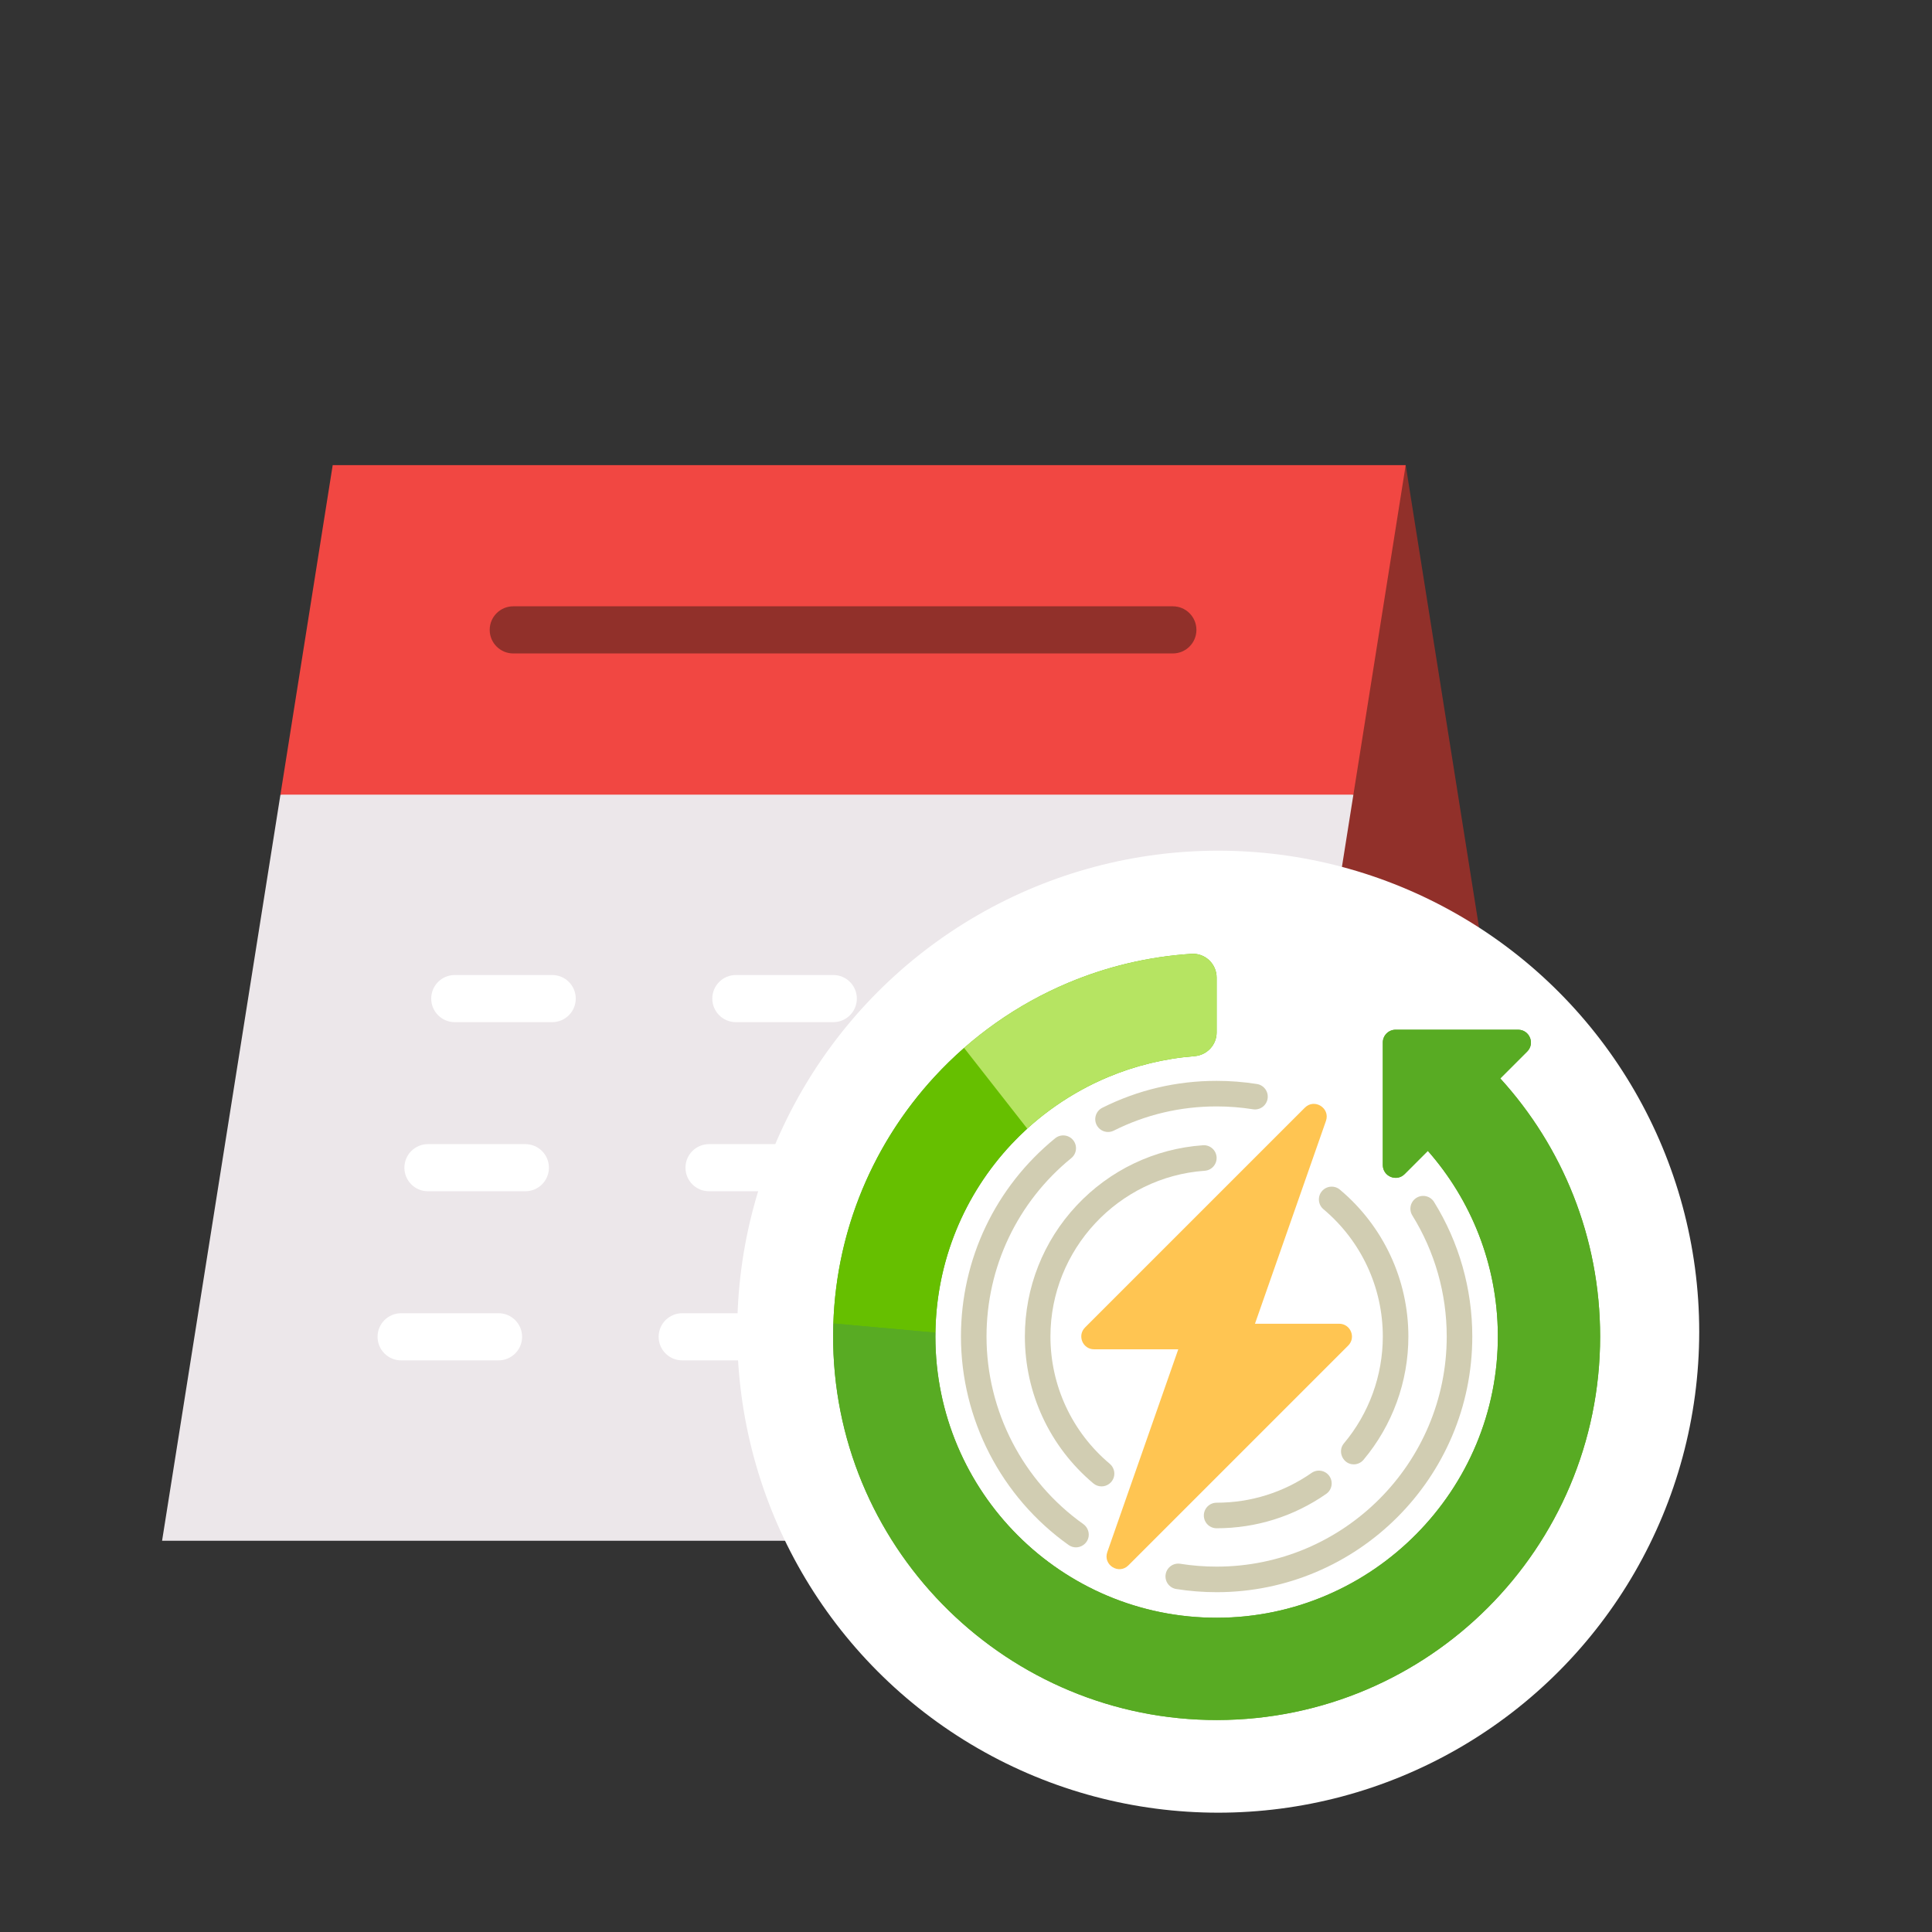<?xml version="1.0" encoding="UTF-8" standalone="no"?>
<!-- Generator: Adobe Illustrator 19.0.0, SVG Export Plug-In . SVG Version: 6.00 Build 0)  -->

<svg
   xmlns:dc="http://purl.org/dc/elements/1.1/"
   xmlns:cc="http://creativecommons.org/ns#"
   xmlns:rdf="http://www.w3.org/1999/02/22-rdf-syntax-ns#"
   xmlns:svg="http://www.w3.org/2000/svg"
   xmlns="http://www.w3.org/2000/svg"
   xmlns:sodipodi="http://sodipodi.sourceforge.net/DTD/sodipodi-0.dtd"
   xmlns:inkscape="http://www.inkscape.org/namespaces/inkscape"
   version="1.1"
   id="Layer_1"
   x="0px"
   y="0px"
   viewBox="0 0 512 512"
   style="enable-background:new 0 0 512 512;"
   xml:space="preserve"
   sodipodi:docname="forecast_yield_weekly.svg"
   inkscape:version="0.92.4 (unknown)"><rect x="0" y="0" width="512" height="512" fill="#333333" stroke="none"/><defs
   id="defs63" /><sodipodi:namedview
   pagecolor="#ffffff"
   bordercolor="#666666"
   borderopacity="1"
   objecttolerance="10"
   gridtolerance="10"
   guidetolerance="10"
   inkscape:pageopacity="0"
   inkscape:pageshadow="2"
   inkscape:window-width="630"
   inkscape:window-height="645"
   id="namedview61"
   showgrid="false"
   inkscape:zoom="0.65186406"
   inkscape:cx="242.45882"
   inkscape:cy="288.98489"
   inkscape:window-x="717"
   inkscape:window-y="69"
   inkscape:window-maximized="0"
   inkscape:current-layer="Layer_1" />




<g
   id="g3894"
   transform="matrix(0.732,0,0,0.732,42.954,78.393)"><polygon
     id="polygon2"
     points="450.23,61.292 512,450.708 388.449,450.708 388.449,146.466 "
     style="fill:#91302a" /><polygon
     id="polygon4"
     points="42.849,180.599 237.073,157.844 431.297,180.599 388.449,450.708 0,450.708 "
     style="fill:#ece7ea" /><polygon
     id="polygon6"
     points="450.23,61.292 431.297,180.599 42.849,180.599 61.77,61.292 "
     style="fill:#f14742" /><path
     id="path8"
     d="m 365.932,129.478 h -238.79 c -4.714,0 -8.533,-3.82 -8.533,-8.533 0,-4.714 3.82,-8.533 8.533,-8.533 h 238.79 c 4.714,0 8.533,3.82 8.533,8.533 0,4.713 -3.819,8.533 -8.533,8.533 z"
     style="fill:#91302a"
     inkscape:connector-curvature="0" /><g
     id="g28">
	<path
   id="path10"
   d="m 141.228,262.962 h -35.261 c -4.714,0 -8.533,-3.82 -8.533,-8.533 0,-4.714 3.82,-8.533 8.533,-8.533 h 35.261 c 4.714,0 8.533,3.82 8.533,8.533 0,4.714 -3.819,8.533 -8.533,8.533 z"
   style="fill:#ffffff"
   inkscape:connector-curvature="0" />
	<path
   id="path12"
   d="m 242.993,262.962 h -35.261 c -4.714,0 -8.533,-3.82 -8.533,-8.533 0,-4.714 3.82,-8.533 8.533,-8.533 h 35.261 c 4.714,0 8.533,3.82 8.533,8.533 0,4.714 -3.819,8.533 -8.533,8.533 z"
   style="fill:#ffffff"
   inkscape:connector-curvature="0" />
	<path
   id="path14"
   d="m 344.758,262.962 h -35.261 c -4.714,0 -8.533,-3.82 -8.533,-8.533 0,-4.714 3.82,-8.533 8.533,-8.533 h 35.261 c 4.714,0 8.533,3.82 8.533,8.533 0,4.714 -3.82,8.533 -8.533,8.533 z"
   style="fill:#ffffff"
   inkscape:connector-curvature="0" />
	<path
   id="path16"
   d="M 131.517,324.187 H 96.255 c -4.714,0 -8.533,-3.82 -8.533,-8.533 0,-4.713 3.82,-8.533 8.533,-8.533 h 35.262 c 4.714,0 8.533,3.82 8.533,8.533 0,4.713 -3.82,8.533 -8.533,8.533 z"
   style="fill:#ffffff"
   inkscape:connector-curvature="0" />
	<path
   id="path18"
   d="M 233.281,324.187 H 198.02 c -4.714,0 -8.533,-3.82 -8.533,-8.533 0,-4.713 3.82,-8.533 8.533,-8.533 h 35.261 c 4.714,0 8.533,3.82 8.533,8.533 0,4.713 -3.819,8.533 -8.533,8.533 z"
   style="fill:#ffffff"
   inkscape:connector-curvature="0" />
	<path
   id="path20"
   d="m 335.046,324.187 h -35.261 c -4.714,0 -8.533,-3.82 -8.533,-8.533 0,-4.713 3.82,-8.533 8.533,-8.533 h 35.261 c 4.714,0 8.533,3.82 8.533,8.533 0,4.713 -3.82,8.533 -8.533,8.533 z"
   style="fill:#ffffff"
   inkscape:connector-curvature="0" />
	<path
   id="path22"
   d="M 121.805,385.41 H 86.543 c -4.714,0 -8.533,-3.82 -8.533,-8.533 0,-4.714 3.82,-8.533 8.533,-8.533 h 35.261 c 4.714,0 8.533,3.82 8.533,8.533 0,4.713 -3.82,8.533 -8.532,8.533 z"
   style="fill:#ffffff"
   inkscape:connector-curvature="0" />
	<path
   id="path24"
   d="m 223.569,385.41 h -35.261 c -4.714,0 -8.533,-3.82 -8.533,-8.533 0,-4.714 3.82,-8.533 8.533,-8.533 h 35.261 c 4.714,0 8.533,3.82 8.533,8.533 0,4.713 -3.819,8.533 -8.533,8.533 z"
   style="fill:#ffffff"
   inkscape:connector-curvature="0" />
	<path
   id="path26"
   d="m 325.334,385.41 h -35.262 c -4.714,0 -8.533,-3.82 -8.533,-8.533 0,-4.714 3.82,-8.533 8.533,-8.533 h 35.262 c 4.714,0 8.533,3.82 8.533,8.533 0,4.713 -3.819,8.533 -8.533,8.533 z"
   style="fill:#ffffff"
   inkscape:connector-curvature="0" />
</g></g>
<g
   id="g30"
   transform="matrix(0.794,0,0,0.794,42.954,74.579)">
</g>
<g
   id="g32"
   transform="matrix(0.794,0,0,0.794,42.954,74.579)">
</g>
<g
   id="g34"
   transform="matrix(0.794,0,0,0.794,42.954,74.579)">
</g>
<g
   id="g36"
   transform="matrix(0.794,0,0,0.794,42.954,74.579)">
</g>
<g
   id="g38"
   transform="matrix(0.794,0,0,0.794,42.954,74.579)">
</g>
<g
   id="g40"
   transform="matrix(0.794,0,0,0.794,42.954,74.579)">
</g>
<g
   id="g42"
   transform="matrix(0.794,0,0,0.794,42.954,74.579)">
</g>
<g
   id="g44"
   transform="matrix(0.794,0,0,0.794,42.954,74.579)">
</g>
<g
   id="g46"
   transform="matrix(0.794,0,0,0.794,42.954,74.579)">
</g>
<g
   id="g48"
   transform="matrix(0.794,0,0,0.794,42.954,74.579)">
</g>
<g
   id="g50"
   transform="matrix(0.794,0,0,0.794,42.954,74.579)">
</g>
<g
   id="g52"
   transform="matrix(0.794,0,0,0.794,42.954,74.579)">
</g>
<g
   id="g54"
   transform="matrix(0.794,0,0,0.794,42.954,74.579)">
</g>
<g
   id="g56"
   transform="matrix(0.794,0,0,0.794,42.954,74.579)">
</g>
<g
   id="g58"
   transform="matrix(0.794,0,0,0.794,42.954,74.579)">
</g>
<g
   id="g3965"
   transform="matrix(0.794,0,0,0.794,154.888,170.318)"><g
     id="g3901"><circle
       id="path3896"
       cx="211.525"
       cy="229.966"
       r="160.542"
       style="fill:#ffffff" /></g><g
     transform="matrix(0.5,0,0,0.5,82.994,103.706)"
     id="g3878"><path
       inkscape:connector-curvature="0"
       style="fill:#ffc552"
       d="M 314.892,102.988 168.168,249.712 c -5.376,5.376 -1.568,14.567 6.034,14.567 H 230.4 l -47.38,135.373 c -2.997,8.564 7.673,15.269 14.089,8.853 L 343.834,261.78 c 5.376,-5.376 1.568,-14.567 -6.034,-14.567 H 281.6 L 328.98,111.84 c 2.998,-8.564 -7.671,-15.268 -14.088,-8.852 z"
       id="path3790" /><g
       id="g3804">
	<path
   inkscape:connector-curvature="0"
   style="fill:#d1cdb2"
   d="m 179.195,355.792 c -1.937,0 -3.886,-0.656 -5.485,-2 C 144.66,329.388 128,293.651 128,255.746 c 0,-32.597 12.259,-63.65 34.519,-87.44 22.153,-23.673 52.107,-37.964 84.346,-40.24 4.721,-0.334 8.782,3.211 9.113,7.911 0.332,4.701 -3.21,8.781 -7.911,9.114 -57.756,4.077 -102.999,52.682 -102.999,110.655 0,32.851 14.442,63.825 39.621,84.979 2.599,2.183 3.665,5.804 2.667,9.047 -1.091,3.541 -4.458,6.02 -8.161,6.02 z"
   id="path3792" />
	<path
   inkscape:connector-curvature="0"
   style="fill:#d1cdb2"
   d="m 183.522,119.214 c -3.13,0 -6.141,-1.727 -7.637,-4.716 -2.11,-4.213 -0.403,-9.341 3.811,-11.45 C 203.512,91.126 229.184,85.08 256,85.08 c 9.029,0 18.092,0.711 26.938,2.114 4.655,0.738 7.829,5.11 7.091,9.765 -0.738,4.654 -5.107,7.834 -9.765,7.09 -7.964,-1.264 -16.127,-1.904 -24.263,-1.904 -24.14,0 -47.243,5.438 -68.666,16.162 -1.226,0.616 -2.53,0.907 -3.813,0.907 z"
   id="path3794" />
	<path
   inkscape:connector-curvature="0"
   style="fill:#d1cdb2"
   d="m 162.127,396.494 c -1.711,0 -3.438,-0.513 -4.939,-1.58 -44.993,-32.001 -71.855,-84.027 -71.855,-139.168 0,-51.506 22.916,-99.737 62.874,-132.323 3.652,-2.979 9.027,-2.433 12.006,1.22 2.978,3.652 2.432,9.027 -1.22,12.005 -35.965,29.333 -56.593,72.742 -56.593,119.098 0,49.628 24.179,96.454 64.679,125.26 3.028,2.155 4.342,6.227 3.12,9.74 -1.173,3.374 -4.496,5.748 -8.072,5.748 z"
   id="path3796" />
	<path
   inkscape:connector-curvature="0"
   style="fill:#d1cdb2"
   d="m 256,383.746 c -4.713,0 -8.533,-3.821 -8.533,-8.533 0,-4.712 3.821,-8.533 8.533,-8.533 22.822,0 44.74,-6.874 63.385,-19.879 3.865,-2.697 9.184,-1.749 11.881,2.116 2.697,3.866 1.748,9.185 -2.117,11.882 -21.523,15.012 -46.817,22.947 -73.149,22.947 z"
   id="path3798" />
	<path
   inkscape:connector-curvature="0"
   style="fill:#d1cdb2"
   d="m 347.51,341.08 c -7.137,0 -11.091,-8.592 -6.53,-14.022 16.737,-19.921 25.954,-45.246 25.954,-71.311 0,-32.851 -14.442,-63.825 -39.621,-84.979 -3.609,-3.031 -4.076,-8.414 -1.044,-12.022 3.033,-3.611 8.415,-4.076 12.022,-1.044 29.05,24.404 45.71,60.141 45.71,98.046 0,30.074 -10.638,59.298 -29.953,82.289 -1.689,2.007 -4.106,3.043 -6.538,3.043 z"
   id="path3800" />
	<path
   inkscape:connector-curvature="0"
   style="fill:#d1cdb2"
   d="m 256,426.413 c -9.029,0 -18.092,-0.711 -26.938,-2.114 -4.655,-0.738 -7.829,-5.11 -7.091,-9.765 0.739,-4.654 5.11,-7.827 9.765,-7.09 7.964,1.264 16.127,1.904 24.263,1.904 84.695,0 153.6,-68.906 153.6,-153.6 0,-28.658 -7.941,-56.611 -22.965,-80.835 -2.484,-4.005 -1.25,-9.266 2.755,-11.75 4.005,-2.485 9.266,-1.25 11.749,2.754 16.7,26.927 25.527,57.99 25.527,89.83 0.002,94.106 -76.559,170.666 -170.665,170.666 z"
   id="path3802" />
</g><path
       inkscape:connector-curvature="0"
       style="fill:#58ab23"
       d="M 445.351,83.462 463.3,65.513 c 5.376,-5.376 1.568,-14.567 -6.034,-14.567 h -81.798 c -4.713,0 -8.533,3.821 -8.533,8.533 v 81.799 c 0,7.602 9.191,11.41 14.567,6.034 l 15.499,-15.5 c 28.819,32.762 46.41,75.642 46.73,122.629 0.705,103.669 -83.715,188.852 -187.388,189.037 -103.839,0.186 -188.075,-83.936 -188.075,-187.732 0,-49.686 19.306,-94.861 50.821,-128.441 3.36,-3.58 6.862,-7.027 10.496,-10.336 L 87.426,63.101 C 80.502,69.165 73.906,75.594 67.672,82.362 24.533,129.191 -1.369,192.143 0.056,261.16 2.925,400.124 117.313,511.91 256.308,511.747 397.551,511.58 512,397.029 512,255.746 512,189.395 486.757,128.942 445.351,83.462 Z"
       id="path3806" /><path
       inkscape:connector-curvature="0"
       style="fill:#66bf00"
       d="M 119.088,127.306 C 136.943,108.282 158.804,92.976 183.21,82.686 201.289,75.064 220.912,70.19 241.263,68.591 249.561,67.939 256,61.097 256,52.774 V 16.126 C 256,7 248.314,-0.302 239.207,0.287 210.16,2.165 182.504,8.883 156.914,19.635 122.767,33.983 92.391,55.527 67.672,82.361 27.494,125.977 2.281,183.58 0.158,247.039 l 68.14,6.123 c 0.658,-48.667 19.823,-92.861 50.79,-125.856 z"
       id="path3808" /><path
       inkscape:connector-curvature="0"
       style="fill:#b6e462"
       d="M 183.21,82.686 C 201.289,75.064 220.912,70.19 241.263,68.591 249.561,67.939 256,61.097 256,52.774 V 16.126 C 256,7 248.314,-0.302 239.207,0.287 210.16,2.165 182.504,8.883 156.914,19.635 131.379,30.365 107.955,45.12 87.426,63.101 l 42.159,53.869 c 15.676,-14.271 33.812,-25.93 53.625,-34.284 z"
       id="path3810" /><path
       inkscape:connector-curvature="0"
       style="fill:#58ab23"
       d="M 445.351,83.462 463.3,65.513 c 5.376,-5.376 1.568,-14.567 -6.034,-14.567 h -81.798 c -4.713,0 -8.533,3.821 -8.533,8.533 v 81.799 c 0,7.602 9.191,11.41 14.567,6.034 l 15.499,-15.5 c 28.819,32.762 46.41,75.642 46.73,122.629 0.705,103.669 -83.715,188.852 -187.388,189.037 -103.839,0.186 -188.075,-83.936 -188.075,-187.732 0,-0.864 0.019,-1.724 0.031,-2.585 L 0.159,247.038 C 0.002,251.715 -0.04,256.421 0.058,261.159 2.927,400.123 117.315,511.909 256.31,511.746 397.551,511.58 512,397.029 512,255.746 512,189.395 486.757,128.942 445.351,83.462 Z"
       id="path3812" /><g
       id="g3814">
</g><g
       id="g3816">
</g><g
       id="g3818">
</g><g
       id="g3820">
</g><g
       id="g3822">
</g><g
       id="g3824">
</g><g
       id="g3826">
</g><g
       id="g3828">
</g><g
       id="g3830">
</g><g
       id="g3832">
</g><g
       id="g3834">
</g><g
       id="g3836">
</g><g
       id="g3838">
</g><g
       id="g3840">
</g><g
       id="g3842">
</g></g></g></svg>